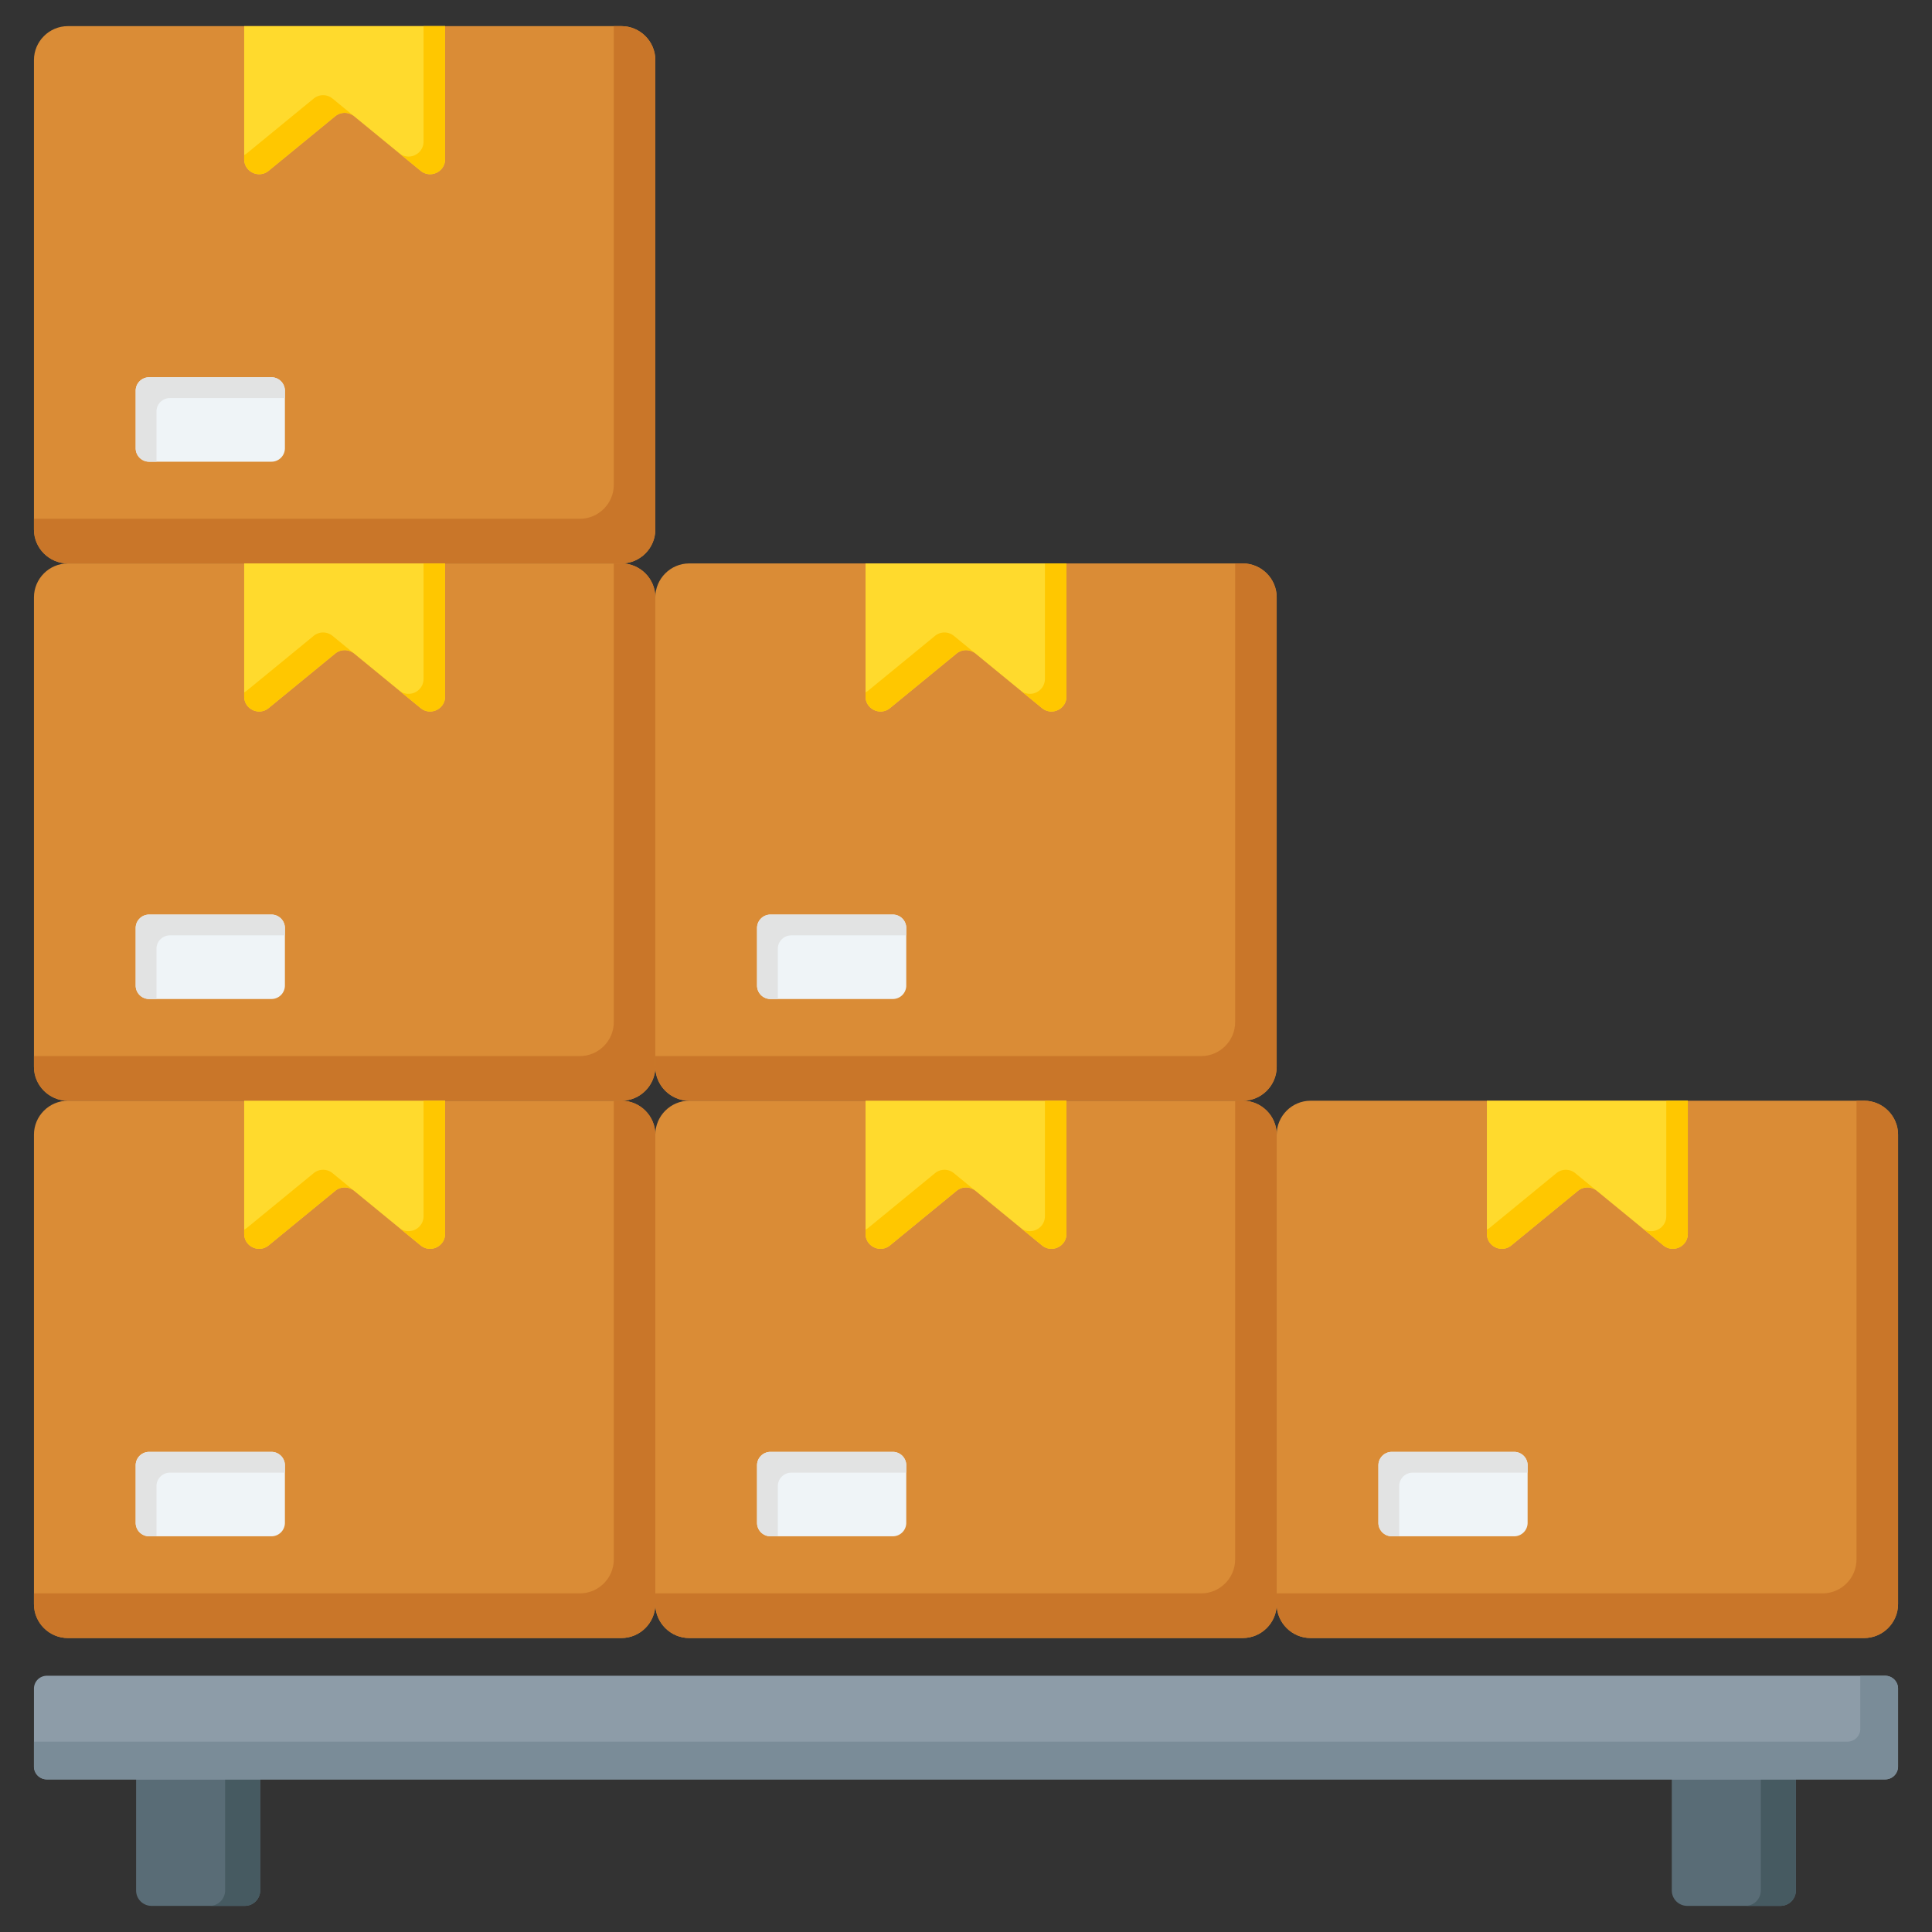 <svg xmlns="http://www.w3.org/2000/svg" version="1.1" xmlns:xlink="http://www.w3.org/1999/xlink" width="512" height="512" x="0" y="0" viewBox="0 0 512 512" style="enable-background:new 0 0 512 512" xml:space="preserve" class=""><rect x="0" y="0" width="512" height="512" fill="#333333" stroke="none"/><g><g fill-rule="evenodd" clip-rule="evenodd"><path fill="#596C76" d="M68.955 462.482v38.526a4.08 4.08 0 0 1-4.068 4.067H40.136a4.079 4.079 0 0 1-4.067-4.067v-38.526a4.08 4.08 0 0 1 4.067-4.068h24.751a4.08 4.08 0 0 1 4.068 4.068zm406.976 0v38.526a4.079 4.079 0 0 1-4.067 4.067h-24.751a4.08 4.08 0 0 1-4.068-4.067v-38.526a4.08 4.08 0 0 1 4.068-4.068h24.751a4.08 4.08 0 0 1 4.067 4.068z" opacity="1" data-original="#596c76"></path><path fill="#465A61" d="M68.955 462.482v38.526a4.08 4.08 0 0 1-4.068 4.067h-9.3a4.08 4.08 0 0 0 4.068-4.067v-38.526a4.08 4.08 0 0 0-4.068-4.068h9.3a4.08 4.08 0 0 1 4.068 4.068zm406.976 0v38.526a4.079 4.079 0 0 1-4.067 4.067h-9.3a4.08 4.08 0 0 0 4.068-4.067v-38.526a4.08 4.08 0 0 0-4.068-4.068h9.3a4.08 4.08 0 0 1 4.067 4.068z" opacity="1" data-original="#465a61"></path><path fill="#8D9CA8" d="M12.396 444.094h487.208A3.406 3.406 0 0 1 503 447.49v20.668a3.406 3.406 0 0 1-3.396 3.396H12.396A3.406 3.406 0 0 1 9 468.158V447.49a3.406 3.406 0 0 1 3.396-3.396z" opacity="1" data-original="#8d9ca8"></path><path fill="#7A8C98" d="M493 444.094h6.604A3.406 3.406 0 0 1 503 447.49v20.668a3.406 3.406 0 0 1-3.396 3.396H12.396A3.406 3.406 0 0 1 9 468.158v-6.604h480.604a3.406 3.406 0 0 0 3.396-3.396z" opacity="1" data-original="#7a8c98"></path><path fill="#DA8C36" d="M17.985 6.925h146.698c4.943 0 8.986 4.044 8.986 8.986v124.42c0 4.943-4.044 8.986-8.986 8.986H17.985c-4.943 0-8.986-4.044-8.986-8.986V15.911c-.001-4.942 4.043-8.986 8.986-8.986z" opacity="1" data-original="#da8c36" class=""></path><path fill="#C97629" d="M162.659 6.925h2.023c4.943 0 8.986 4.044 8.986 8.986v124.42c0 4.943-4.043 8.986-8.986 8.986H17.985c-4.943 0-8.986-4.044-8.986-8.986v-2.85h144.675c4.943 0 8.986-4.043 8.986-8.986V6.925z" opacity="1" data-original="#c97629"></path><path fill="#EFF4F7" d="M39.512 99.982h32.436a3.564 3.564 0 0 1 3.554 3.554v15.267a3.563 3.563 0 0 1-3.554 3.553H39.512a3.564 3.564 0 0 1-3.554-3.553v-15.267a3.565 3.565 0 0 1 3.554-3.554z" opacity="1" data-original="#eff4f7"></path><path fill="#E2E3E3" d="M39.512 99.982h32.436a3.564 3.564 0 0 1 3.554 3.554v1.956h-30.48a3.564 3.564 0 0 0-3.554 3.554v13.31h-1.956a3.564 3.564 0 0 1-3.554-3.553v-15.267a3.565 3.565 0 0 1 3.554-3.554z" opacity="1" data-original="#e2e3e3"></path><path fill="#FFDA2D" d="M64.709 6.925h53.248v35.264c0 3.358-3.892 5.2-6.489 3.071L93.851 30.817a3.94 3.94 0 0 0-5.036 0L71.198 45.26c-2.596 2.129-6.489.287-6.489-3.071z" opacity="1" data-original="#ffda2d" class=""></path><path fill="#FFC700" d="M112.248 6.925h5.709v35.264c0 3.358-3.892 5.2-6.489 3.071l-5.704-4.676c2.597 2.121 6.483.279 6.483-3.076V6.925zM93.842 30.809a3.94 3.94 0 0 0-5.026.008L71.199 45.26c-2.597 2.129-6.489.287-6.489-3.071v-1.104c.269-.133.53-.301.78-.505l17.617-14.443a3.942 3.942 0 0 1 5.036 0z" opacity="1" data-original="#ffc700"></path><path fill="#DA8C36" d="M17.985 149.314h146.698c4.943 0 8.986 4.044 8.986 8.986v124.42c0 4.942-4.044 8.986-8.986 8.986H17.985c-4.943 0-8.986-4.044-8.986-8.986V158.3c-.001-4.942 4.043-8.986 8.986-8.986z" opacity="1" data-original="#da8c36" class=""></path><path fill="#C97629" d="M162.659 149.314h2.023c4.943 0 8.986 4.044 8.986 8.986v124.42c0 4.942-4.043 8.986-8.986 8.986H17.985c-4.943 0-8.986-4.044-8.986-8.986v-2.85h144.675c4.943 0 8.986-4.043 8.986-8.986v-121.57z" opacity="1" data-original="#c97629"></path><path fill="#EFF4F7" d="M39.512 242.372h32.436a3.564 3.564 0 0 1 3.554 3.554v15.267a3.564 3.564 0 0 1-3.554 3.554H39.512a3.564 3.564 0 0 1-3.554-3.554v-15.267a3.564 3.564 0 0 1 3.554-3.554z" opacity="1" data-original="#eff4f7"></path><path fill="#E2E3E3" d="M39.512 242.372h32.436a3.564 3.564 0 0 1 3.554 3.554v1.956h-30.48a3.564 3.564 0 0 0-3.554 3.554v13.31h-1.956a3.564 3.564 0 0 1-3.554-3.554v-15.267a3.564 3.564 0 0 1 3.554-3.553z" opacity="1" data-original="#e2e3e3"></path><path fill="#FFDA2D" d="M64.709 149.314h53.248v35.264c0 3.358-3.892 5.2-6.489 3.071l-17.617-14.443a3.94 3.94 0 0 0-5.036 0l-17.617 14.443c-2.596 2.129-6.489.286-6.489-3.071z" opacity="1" data-original="#ffda2d" class=""></path><path fill="#FFC700" d="M112.248 149.314h5.709v35.264c0 3.358-3.892 5.2-6.489 3.071l-5.704-4.676c2.597 2.121 6.483.279 6.483-3.076v-30.583zm-18.406 23.884a3.94 3.94 0 0 0-5.026.008l-17.617 14.443c-2.597 2.129-6.489.287-6.489-3.071v-1.104c.269-.133.53-.301.78-.505l17.617-14.443a3.942 3.942 0 0 1 5.036 0z" opacity="1" data-original="#ffc700"></path><path fill="#DA8C36" d="M182.651 149.314h146.698c4.943 0 8.986 4.044 8.986 8.986v124.42c0 4.942-4.044 8.986-8.986 8.986H182.651c-4.942 0-8.986-4.044-8.986-8.986V158.3c0-4.942 4.044-8.986 8.986-8.986z" opacity="1" data-original="#da8c36" class=""></path><path fill="#C97629" d="M327.326 149.314h2.023c4.942 0 8.986 4.044 8.986 8.986v124.42c0 4.942-4.043 8.986-8.986 8.986H182.651c-4.943 0-8.986-4.044-8.986-8.986v-2.85H318.34c4.943 0 8.986-4.043 8.986-8.986z" opacity="1" data-original="#c97629"></path><path fill="#EFF4F7" d="M204.179 242.372h32.436a3.564 3.564 0 0 1 3.554 3.554v15.267a3.564 3.564 0 0 1-3.554 3.554h-32.436a3.564 3.564 0 0 1-3.554-3.554v-15.267a3.563 3.563 0 0 1 3.554-3.554z" opacity="1" data-original="#eff4f7"></path><path fill="#E2E3E3" d="M204.179 242.372h32.436a3.564 3.564 0 0 1 3.554 3.554v1.956h-30.48a3.564 3.564 0 0 0-3.554 3.554v13.31h-1.956a3.564 3.564 0 0 1-3.554-3.554v-15.267a3.563 3.563 0 0 1 3.554-3.553z" opacity="1" data-original="#e2e3e3"></path><path fill="#FFDA2D" d="M229.376 149.314h53.248v35.264c0 3.358-3.892 5.2-6.489 3.071l-17.617-14.443a3.94 3.94 0 0 0-5.036 0l-17.617 14.443c-2.596 2.129-6.489.286-6.489-3.071z" opacity="1" data-original="#ffda2d" class=""></path><path fill="#FFC700" d="M276.914 149.314h5.71v35.264c0 3.358-3.892 5.2-6.489 3.071l-5.704-4.676c2.597 2.121 6.483.279 6.483-3.076zm-18.406 23.884a3.94 3.94 0 0 0-5.026.008l-17.617 14.443c-2.596 2.129-6.489.287-6.489-3.071v-1.104c.269-.133.53-.301.78-.505l17.617-14.443a3.942 3.942 0 0 1 5.036 0z" opacity="1" data-original="#ffc700"></path><path fill="#DA8C36" d="M17.985 291.703h146.698c4.943 0 8.986 4.044 8.986 8.986v124.42c0 4.943-4.044 8.986-8.986 8.986H17.985c-4.943 0-8.986-4.044-8.986-8.986v-124.42c-.001-4.942 4.043-8.986 8.986-8.986z" opacity="1" data-original="#da8c36" class=""></path><path fill="#C97629" d="M162.659 291.703h2.023c4.943 0 8.986 4.044 8.986 8.986v124.42c0 4.943-4.043 8.986-8.986 8.986H17.985c-4.943 0-8.986-4.044-8.986-8.986v-2.85h144.675c4.943 0 8.986-4.043 8.986-8.986v-121.57z" opacity="1" data-original="#c97629"></path><path fill="#EFF4F7" d="M39.512 384.761h32.436a3.564 3.564 0 0 1 3.554 3.554v15.266a3.563 3.563 0 0 1-3.554 3.553H39.512a3.564 3.564 0 0 1-3.554-3.553v-15.266a3.564 3.564 0 0 1 3.554-3.554z" opacity="1" data-original="#eff4f7"></path><path fill="#E2E3E3" d="M39.512 384.761h32.436a3.564 3.564 0 0 1 3.554 3.554v1.956h-30.48a3.564 3.564 0 0 0-3.554 3.554v13.31h-1.956a3.564 3.564 0 0 1-3.554-3.553v-15.266a3.564 3.564 0 0 1 3.554-3.555z" opacity="1" data-original="#e2e3e3"></path><path fill="#FFDA2D" d="M64.709 291.703h53.248v35.264c0 3.358-3.892 5.2-6.489 3.071l-17.617-14.443a3.94 3.94 0 0 0-5.036 0l-17.617 14.443c-2.596 2.129-6.489.287-6.489-3.071z" opacity="1" data-original="#ffda2d" class=""></path><path fill="#FFC700" d="M112.248 291.703h5.709v35.264c0 3.358-3.892 5.2-6.489 3.071l-5.704-4.676c2.597 2.121 6.483.28 6.483-3.076v-30.583zm-18.406 23.884a3.94 3.94 0 0 0-5.026.008l-17.617 14.443c-2.597 2.129-6.489.287-6.489-3.071v-1.104c.269-.133.53-.301.78-.505l17.617-14.443a3.942 3.942 0 0 1 5.036 0z" opacity="1" data-original="#ffc700"></path><path fill="#DA8C36" d="M182.651 291.703h146.698c4.943 0 8.986 4.044 8.986 8.986v124.42c0 4.943-4.044 8.986-8.986 8.986H182.651c-4.942 0-8.986-4.044-8.986-8.986v-124.42c0-4.942 4.044-8.986 8.986-8.986z" opacity="1" data-original="#da8c36" class=""></path><path fill="#C97629" d="M327.326 291.703h2.023c4.942 0 8.986 4.044 8.986 8.986v124.42c0 4.943-4.043 8.986-8.986 8.986H182.651c-4.943 0-8.986-4.044-8.986-8.986v-2.85H318.34c4.943 0 8.986-4.043 8.986-8.986z" opacity="1" data-original="#c97629"></path><path fill="#EFF4F7" d="M204.179 384.761h32.436a3.564 3.564 0 0 1 3.554 3.554v15.266a3.563 3.563 0 0 1-3.554 3.553h-32.436a3.564 3.564 0 0 1-3.554-3.553v-15.266a3.563 3.563 0 0 1 3.554-3.554z" opacity="1" data-original="#eff4f7"></path><path fill="#E2E3E3" d="M204.179 384.761h32.436a3.564 3.564 0 0 1 3.554 3.554v1.956h-30.48a3.564 3.564 0 0 0-3.554 3.554v13.31h-1.956a3.564 3.564 0 0 1-3.554-3.553v-15.266a3.564 3.564 0 0 1 3.554-3.555z" opacity="1" data-original="#e2e3e3"></path><path fill="#FFDA2D" d="M229.376 291.703h53.248v35.264c0 3.358-3.892 5.2-6.489 3.071l-17.617-14.443a3.94 3.94 0 0 0-5.036 0l-17.617 14.443c-2.596 2.129-6.489.287-6.489-3.071z" opacity="1" data-original="#ffda2d" class=""></path><path fill="#FFC700" d="M276.914 291.703h5.71v35.264c0 3.358-3.892 5.2-6.489 3.071l-5.704-4.676c2.597 2.121 6.483.28 6.483-3.076zm-18.406 23.884a3.94 3.94 0 0 0-5.026.008l-17.617 14.443c-2.596 2.129-6.489.287-6.489-3.071v-1.104c.269-.133.53-.301.78-.505l17.617-14.443a3.942 3.942 0 0 1 5.036 0z" opacity="1" data-original="#ffc700"></path><path fill="#DA8C36" d="M347.318 291.703h146.698c4.942 0 8.986 4.044 8.986 8.986v124.42c0 4.943-4.044 8.986-8.986 8.986H347.318c-4.942 0-8.986-4.044-8.986-8.986v-124.42c0-4.942 4.043-8.986 8.986-8.986z" opacity="1" data-original="#da8c36" class=""></path><path fill="#C97629" d="M491.992 291.703h2.023c4.943 0 8.986 4.044 8.986 8.986v124.42c0 4.943-4.043 8.986-8.986 8.986H347.318c-4.943 0-8.986-4.044-8.986-8.986v-2.85h144.675c4.943 0 8.986-4.043 8.986-8.986v-121.57z" opacity="1" data-original="#c97629"></path><path fill="#EFF4F7" d="M368.845 384.761h32.436a3.564 3.564 0 0 1 3.554 3.554v15.266a3.563 3.563 0 0 1-3.554 3.553h-32.436a3.564 3.564 0 0 1-3.554-3.553v-15.266a3.564 3.564 0 0 1 3.554-3.554z" opacity="1" data-original="#eff4f7"></path><path fill="#E2E3E3" d="M368.845 384.761h32.436a3.564 3.564 0 0 1 3.554 3.554v1.956h-30.48a3.564 3.564 0 0 0-3.554 3.554v13.31h-1.956a3.564 3.564 0 0 1-3.554-3.553v-15.266a3.564 3.564 0 0 1 3.554-3.555z" opacity="1" data-original="#e2e3e3"></path><path fill="#FFDA2D" d="M394.042 291.703h53.248v35.264c0 3.358-3.892 5.2-6.489 3.071l-17.617-14.443a3.94 3.94 0 0 0-5.036 0l-17.617 14.443c-2.596 2.129-6.489.287-6.489-3.071z" opacity="1" data-original="#ffda2d" class=""></path><path fill="#FFC700" d="M441.581 291.703h5.71v35.264c0 3.358-3.892 5.2-6.489 3.071l-5.704-4.676c2.597 2.121 6.483.28 6.483-3.076zm-18.406 23.884a3.94 3.94 0 0 0-5.026.008l-17.617 14.443c-2.596 2.129-6.489.287-6.489-3.071v-1.104c.269-.133.53-.301.78-.505l17.617-14.443a3.942 3.942 0 0 1 5.036 0z" opacity="1" data-original="#ffc700"></path></g></g></svg>